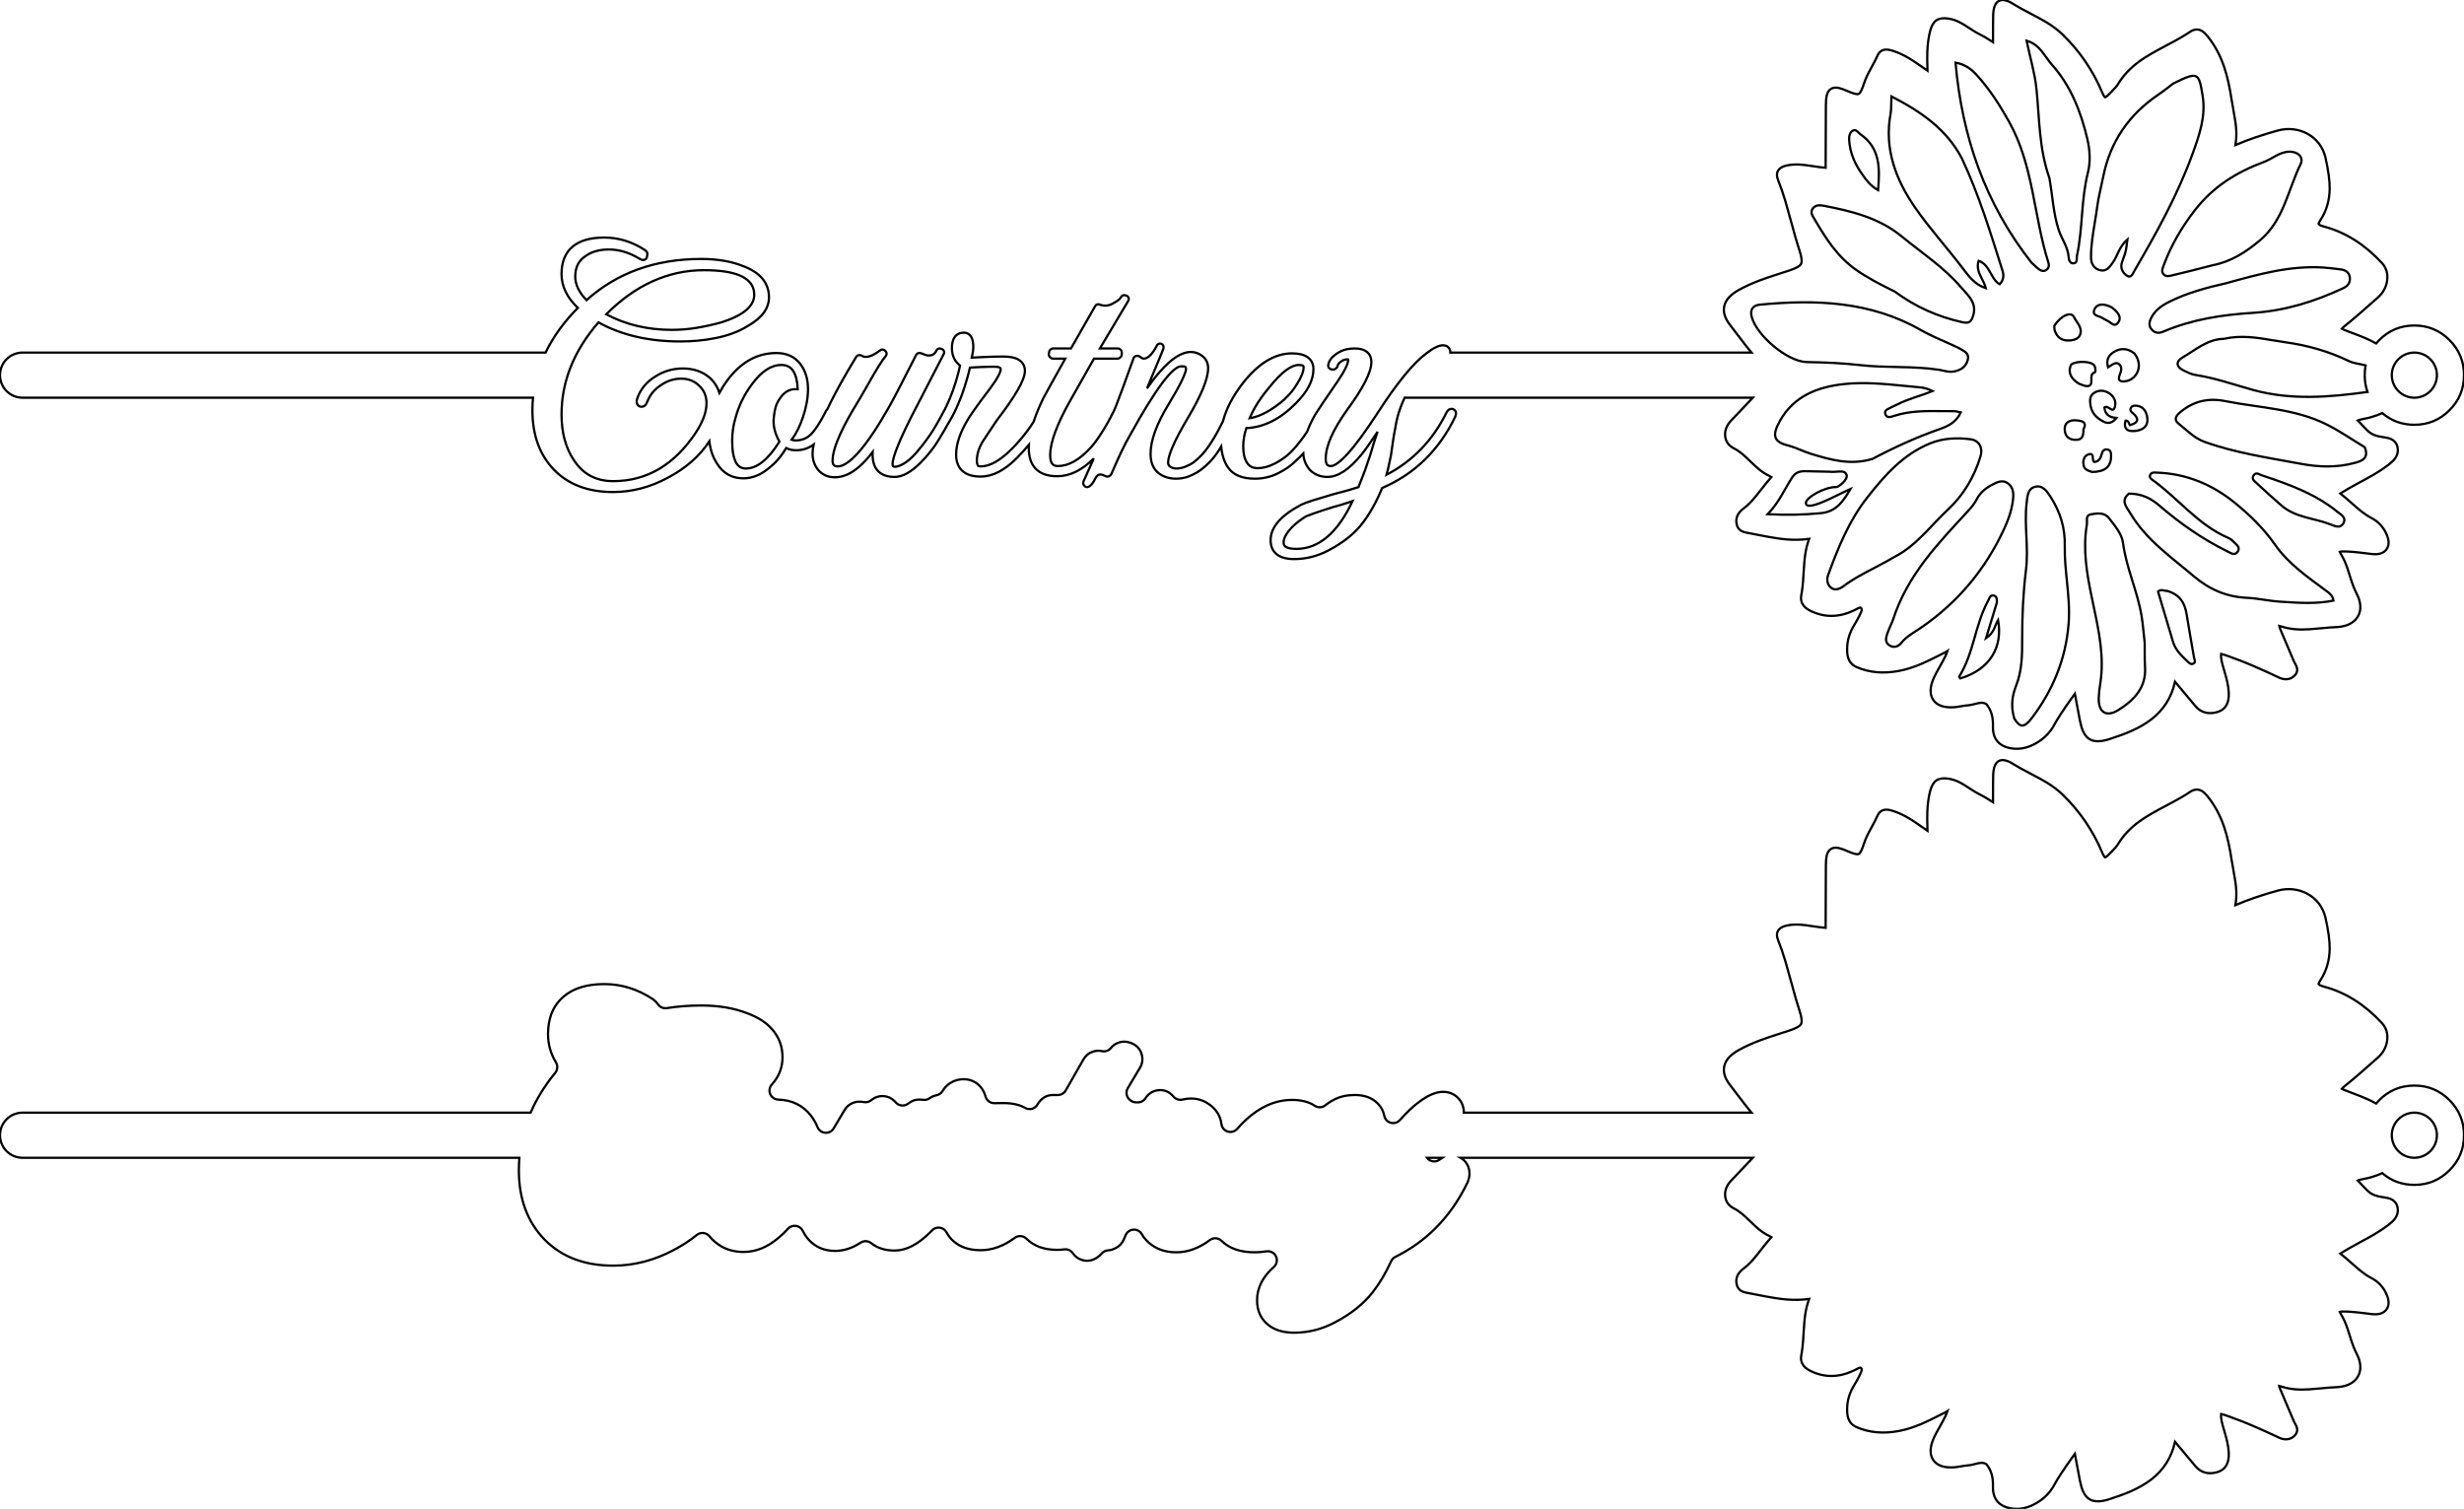<?xml version="1.0" encoding="UTF-8" standalone="no"?>
<svg xmlns="http://www.w3.org/2000/svg" xmlns:xlink="http://www.w3.org/1999/xlink" version="1.1" width="786.24pt" height="481.451pt" viewBox="0 0 786.24 481.451">
<title>Name Flower - Cut</title>
<g>
<path d="M630.212 224.619 C629.186 224.894 628.393 225.044 627.832 225.071 C627.383 225.094 626.686 225.189 625.741 225.358 C624.758 225.533 624.007 225.637 623.486 225.671 C620.254 225.872 618.045 225.08 616.86 223.296 C615.689 221.532 615.775 219.165 617.118 216.192 C617.496 215.354 618.135 214.15 619.035 212.579 C619.857 211.144 620.437 210.061 620.775 209.329 C621.035 208.765 621.254 208.217 621.432 207.686 C621.381 207.718 621.327 207.752 621.271 207.789 L621.271 207.789 C620.957 207.995 620.709 208.144 620.525 208.237 C620.286 208.358 619.929 208.54 619.454 208.782 C616.644 210.213 614.507 211.237 613.041 211.855 C610.567 212.899 608.224 213.634 606.013 214.061 C600.998 215.026 596.455 214.62 592.384 212.841 C590.543 212.036 589.558 210.478 589.428 208.167 C589.256 205.261 589.882 202.554 591.308 200.047 C591.443 199.81 591.649 199.459 591.924 198.995 C592.551 197.939 592.991 197.143 593.246 196.608 C593.293 196.508 593.364 196.361 593.46 196.167 C593.811 195.457 594.009 194.958 594.056 194.669 C594.1 194.397 594.03 194.168 593.845 193.981 C593.743 193.877 593.62 193.839 593.476 193.867 C593.256 193.91 592.863 194.088 592.297 194.401 L592.297 194.401 C591.989 194.57 591.758 194.692 591.603 194.765 C586.834 197.04 582.221 197.099 577.764 194.941 C575.31 193.758 574.319 192.031 574.792 189.761 C575.102 188.301 575.338 186.032 575.501 182.953 C575.652 180.094 575.853 177.927 576.102 176.453 C576.374 174.85 576.771 173.345 577.294 171.937 C574.977 172.261 572.541 172.318 569.988 172.108 C567.937 171.939 564.954 171.464 561.039 170.683 L558.392 170.165 C558.28 170.144 558.106 170.114 557.87 170.075 C556.943 169.923 556.26 169.734 555.822 169.509 C554.935 169.052 554.38 168.318 554.157 167.308 C553.719 165.353 554.451 163.667 556.353 162.248 C557.325 161.525 558.314 160.599 559.318 159.47 C559.937 158.776 560.827 157.678 561.989 156.178 C563.348 154.425 564.409 153.135 565.173 152.308 C565.204 152.275 565.231 152.244 565.254 152.215 C565.122 152.123 564.909 152.01 564.617 151.876 C563.504 151.365 562.382 150.648 561.252 149.724 C560.596 149.188 559.671 148.34 558.477 147.178 C557.392 146.122 556.565 145.358 555.996 144.884 C555.081 144.122 554.194 143.525 553.333 143.091 C551.551 142.189 550.597 140.816 550.472 138.97 C550.357 137.28 550.983 135.702 552.35 134.237 C554.944 131.459 557.262 129.014 559.303 126.901 L448.2 126.901 C447.746 127.882 447.319 128.9 446.919 129.955 C446.127 132.044 445.55 134.318 445.188 136.776 C445.185 136.799 445.181 136.822 445.176 136.844 C444.883 138.235 444.645 139.625 444.462 141.015 C444.274 142.444 444.068 143.873 443.842 145.3 C443.839 145.321 443.835 145.342 443.831 145.362 L442.933 149.512 C442.792 150.149 442.626 150.809 442.436 151.493 C450.834 147.087 457.207 140.469 461.555 131.639 C461.569 131.611 461.584 131.584 461.6 131.557 C462.041 130.821 462.548 130.453 463.12 130.453 C463.439 130.453 463.721 130.535 463.965 130.697 C464.261 130.895 464.454 131.171 464.543 131.526 C464.636 131.901 464.586 132.346 464.393 132.863 C464.381 132.893 464.368 132.923 464.354 132.953 C461.833 138.224 458.603 142.79 454.664 146.653 C450.822 150.421 446.275 153.443 441.024 155.718 C439.159 160.255 437.018 164.067 434.602 167.152 C432.076 170.377 428.542 173.183 423.999 175.57 C420.474 177.449 416.789 178.389 412.944 178.389 C410.561 178.389 408.737 177.901 407.472 176.924 C406.117 175.878 405.44 174.351 405.44 172.341 C405.44 168.231 408.708 164.463 415.243 161.036 C416.044 160.635 417.317 160.164 419.061 159.621 L425.389 157.717 C425.406 157.712 425.423 157.707 425.44 157.703 C427.219 157.258 428.811 156.832 430.217 156.426 C431.408 156.081 432.492 155.749 433.469 155.432 C433.818 154.483 434.247 153.389 434.756 152.148 C435.342 150.72 435.929 149.086 436.517 147.248 C436.524 147.228 436.531 147.207 436.539 147.187 C436.9 146.249 437.281 145.068 437.682 143.645 C438.099 142.168 438.647 140.449 439.326 138.487 C439.408 138.249 439.493 138.009 439.581 137.766 C437.15 141.433 435.43 143.861 434.419 145.05 C430.537 149.804 426.925 152.181 423.584 152.181 C421.333 152.181 419.464 151.437 417.976 149.949 C417.953 149.927 417.932 149.903 417.911 149.879 C416.646 148.376 415.965 146.656 415.868 144.717 C415.133 145.507 414.341 146.287 413.492 147.057 C411.991 148.553 410.109 149.867 407.845 150.999 C405.522 152.161 403.04 152.741 400.4 152.741 C396.35 152.741 393.504 151.554 391.863 149.178 C390.673 147.457 389.94 145.229 389.663 142.496 C387.834 145.687 385.54 148.252 382.782 150.19 C381.738 150.913 380.596 151.514 379.356 151.994 C378.069 152.492 376.721 152.741 375.312 152.741 C372.945 152.741 371.003 152.091 369.487 150.792 C367.92 149.448 367.136 147.447 367.136 144.789 C367.136 140.548 369.057 135.277 372.899 128.976 C374.784 125.871 376.195 123.346 377.131 121.4 C377.587 120.451 377.927 119.648 378.151 118.991 C378.349 118.408 378.448 117.973 378.448 117.685 C378.448 117.385 378.395 117.187 378.289 117.092 C378.147 116.965 377.864 116.901 377.44 116.901 L376.768 116.901 C376.219 116.901 375.489 117.285 374.577 118.052 C373.522 118.94 372.311 120.293 370.943 122.111 C368.138 125.839 364.732 131.339 360.725 138.61 C360.72 138.62 360.714 138.629 360.708 138.639 C359.755 140.252 358.782 142.108 357.788 144.205 C356.786 146.32 355.728 148.678 354.613 151.279 C354.509 151.522 354.322 151.721 354.085 151.839 L353.861 151.951 C353.546 152.109 353.174 152.109 352.859 151.951 C352.121 151.582 351.504 151.397 351.008 151.397 C350.481 151.397 349.992 151.793 349.539 152.585 C349.214 153.271 348.892 153.827 348.572 154.253 C348.172 154.786 347.75 155.148 347.305 155.339 C346.76 155.572 346.127 155.341 345.862 154.81 L345.75 154.586 C345.598 154.282 345.593 153.925 345.735 153.616 C346.723 151.475 347.818 149.03 349.018 146.282 C345.235 150.066 341.343 151.957 337.344 151.957 C334.387 151.957 332.137 151.197 330.594 149.675 C329.046 148.149 328.272 145.923 328.272 142.997 C328.272 142.647 328.283 142.289 328.304 141.924 C327.064 143.42 325.75 144.863 324.36 146.253 C320.483 150.131 316.672 152.069 312.928 152.069 C310.405 152.069 308.478 151.481 307.147 150.305 C305.774 149.093 305.088 147.329 305.088 145.013 C305.088 141.67 306.373 137.895 308.942 133.688 C309.792 132.224 312.091 129.018 315.84 124.069 C317.037 122.473 317.93 121.122 318.519 120.015 C319.048 119.022 319.312 118.283 319.312 117.797 C319.312 117.672 319.293 117.574 319.254 117.503 C319.22 117.441 319.157 117.382 319.067 117.327 C318.723 117.118 318.132 117.013 317.296 117.013 C315.894 117.013 314.361 117.05 312.698 117.124 C311.451 117.18 310.382 117.235 309.489 117.29 C309.27 118.308 308.984 119.439 308.629 120.681 C308.175 122.269 307.645 123.935 307.039 125.678 C306.657 126.748 306.068 128.191 305.274 130.006 C304.533 131.699 303.585 133.485 302.429 135.364 C301.491 137.047 300.512 138.723 299.491 140.39 C297.914 142.967 296.012 145.369 293.784 147.597 C290.728 150.653 287.963 152.181 285.488 152.181 C283.246 152.181 281.512 151.592 280.287 150.412 C279.05 149.221 278.432 147.384 278.432 144.901 C278.432 144.68 278.437 144.456 278.448 144.23 C276.979 146.16 275.527 147.741 274.093 148.971 C271.513 151.186 268.964 152.293 266.448 152.293 C264.244 152.293 262.471 151.532 261.128 150.01 C261.12 150.001 261.112 149.991 261.103 149.981 C259.888 148.505 259.28 146.737 259.28 144.677 C259.28 143.85 259.394 142.911 259.623 141.859 C257.956 143.066 256.087 143.669 254.016 143.669 C252.799 143.669 251.755 143.432 250.886 142.958 C250.288 143.942 249.648 144.874 248.966 145.755 C248.021 146.975 246.958 148.059 245.777 149.007 C243.033 151.422 240.179 152.629 237.216 152.629 C235.376 152.629 233.745 152.226 232.323 151.42 C230.909 150.617 229.722 149.428 228.764 147.851 C227.445 145.833 226.642 143.484 226.357 140.804 C223.279 145.493 218.895 149.352 213.203 152.383 C207.512 155.459 201.66 156.997 195.647 156.997 C187.718 156.997 181.441 154.646 176.816 149.943 L176.81 149.936 C172.194 145.164 169.887 138.819 169.887 130.901 C169.887 129.554 169.948 128.221 170.07 126.901 L7.2 126.901 C3.224 126.901 0 123.678 0 119.701 C0 115.725 3.224 112.501 7.2 112.501 L174.086 112.501 C176.488 107.511 179.922 102.756 184.388 98.236 C180.918 94.945 179.183 91.348 179.183 87.445 C179.183 83.588 180.361 80.67 182.719 78.691 C185.018 76.762 188.394 75.797 192.847 75.797 C195.125 75.797 197.344 76.131 199.505 76.799 C201.659 77.465 203.75 78.461 205.78 79.788 C205.844 79.83 205.904 79.879 205.959 79.933 L205.975 79.949 C206.15 80.068 206.289 80.214 206.393 80.387 C206.596 80.725 206.636 81.082 206.513 81.459 C206.512 81.472 206.511 81.489 206.511 81.509 C206.511 81.847 206.429 82.139 206.267 82.383 C206.008 82.771 205.641 82.965 205.167 82.965 C204.885 82.965 204.469 82.8 203.918 82.47 C200.736 80.56 197.531 79.605 194.303 79.605 C191.259 79.605 188.753 80.318 186.784 81.745 C186.772 81.753 186.76 81.761 186.748 81.769 C184.616 83.19 183.551 85.344 183.551 88.229 C183.551 90.79 184.754 93.301 187.159 95.763 C196.95 87.007 209.15 82.629 223.759 82.629 C228.822 82.629 233.21 83.363 236.924 84.83 C239.676 85.829 241.758 87.148 243.171 88.786 C244.64 90.489 245.375 92.507 245.375 94.837 C245.375 98.403 243.139 101.449 238.669 103.975 C237.19 104.907 235.56 105.702 233.779 106.36 C232.004 107.016 230.119 107.536 228.122 107.92 C224.69 108.606 220.995 108.949 217.039 108.949 C206.978 108.949 198.285 106.923 190.959 102.869 C183.108 111.949 179.183 121.741 179.183 132.245 C179.183 138.066 180.503 142.938 183.143 146.863 C186.058 151.305 190.226 153.525 195.647 153.525 C206.372 153.525 215.168 148.356 222.037 138.017 C224.305 134.544 225.439 131.426 225.439 128.661 C225.439 126.376 224.664 124.524 223.114 123.103 C223.102 123.092 223.09 123.081 223.079 123.069 C221.58 121.571 219.679 120.821 217.375 120.821 C215.069 120.821 212.928 121.502 210.955 122.863 C210.943 122.872 210.93 122.88 210.918 122.888 C208.884 124.176 207.428 125.933 206.551 128.159 C206.146 129.24 205.535 129.781 204.719 129.781 C204.211 129.781 203.807 129.595 203.508 129.221 C203.27 128.923 203.151 128.55 203.151 128.101 C203.151 127.906 203.189 127.694 203.264 127.467 L203.265 127.463 C203.272 127.363 203.293 127.265 203.326 127.17 C204.384 124.158 206.332 121.799 209.17 120.093 C211.814 118.413 214.736 117.573 217.935 117.573 C221.431 117.573 224.368 118.639 226.746 120.771 C226.762 120.785 226.776 120.799 226.791 120.813 C228.094 122.116 229.017 123.625 229.56 125.339 C230.277 123.995 231.111 122.677 232.061 121.385 C236.392 115.559 241.619 112.645 247.744 112.645 C251.021 112.645 253.557 113.799 255.352 116.106 C257 118.249 257.824 120.941 257.824 124.181 C257.824 125.594 257.687 127.043 257.413 128.528 C257.143 129.998 256.737 131.544 256.196 133.167 C255.204 136.077 254.006 138.464 252.6 140.33 C252.99 140.465 253.425 140.533 253.904 140.533 C255.771 140.533 257.343 139.927 258.621 138.713 C260.009 137.395 261.597 134.989 263.386 131.495 C263.477 131.209 263.618 130.972 263.808 130.781 C263.853 130.737 263.899 130.695 263.947 130.657 C264.347 129.817 264.773 128.948 265.222 128.048 C266.051 126.391 267.122 124.38 268.437 122.013 C269.751 119.648 271.345 116.928 273.22 113.854 C273.423 113.521 273.785 113.317 274.176 113.317 L274.4 113.317 C274.633 113.317 274.861 113.39 275.051 113.526 C275.379 113.76 275.759 113.877 276.192 113.877 C277.504 113.877 279.067 113.172 280.88 111.761 C281.326 111.415 281.961 111.454 282.36 111.853 L282.584 112.077 C283.002 112.496 283.023 113.167 282.632 113.61 C281.564 114.82 279.667 117.858 276.938 122.725 L274.415 127.098 C273.629 128.446 272.861 129.72 272.111 130.921 C269.94 134.637 268.316 137.849 267.236 140.556 C266.188 143.186 265.664 145.306 265.664 146.917 C265.664 147.633 265.798 148.135 266.066 148.424 C266.311 148.689 266.737 148.821 267.344 148.821 C268.166 148.821 269.107 148.474 270.167 147.78 C271.33 147.018 272.601 145.857 273.982 144.299 C276.823 141.091 280.071 136.256 283.727 129.794 C284.766 127.939 285.991 125.636 287.403 122.887 L292.331 113.255 C292.522 112.881 292.908 112.645 293.328 112.645 L293.552 112.645 C293.704 112.645 293.854 112.676 293.993 112.736 C294.487 112.948 294.944 113.123 295.362 113.263 C295.695 113.374 296.025 113.429 296.352 113.429 C296.953 113.429 297.451 113.302 297.845 113.048 C298.238 112.795 298.557 112.395 298.803 111.85 C299.039 111.326 299.633 111.065 300.178 111.247 L300.514 111.359 C300.569 111.377 300.623 111.4 300.674 111.426 C300.938 111.563 301.137 111.798 301.227 112.081 C301.317 112.364 301.291 112.671 301.155 112.935 L292.417 129.852 C289.856 134.75 287.938 138.743 286.663 141.829 C285.432 144.809 284.816 146.879 284.816 148.037 C284.816 148.413 284.873 148.66 284.986 148.78 C285.083 148.882 285.287 148.933 285.6 148.933 C286.298 148.933 287.214 148.609 288.348 147.961 C289.549 147.275 290.816 146.195 292.152 144.721 C293.913 142.665 295.435 140.703 296.717 138.836 C297.998 136.969 299.487 134.412 301.183 131.167 C301.194 131.147 301.204 131.128 301.216 131.109 C301.258 131.039 301.301 130.972 301.345 130.908 C301.542 130.519 301.745 130.11 301.953 129.682 C302.682 128.188 303.376 126.526 304.035 124.695 C304.621 123.083 305.153 121.379 305.629 119.582 C305.971 118.296 306.206 117.314 306.336 116.636 C305.575 116.049 304.979 115.352 304.548 114.544 C304.012 113.54 303.744 112.384 303.744 111.077 C303.744 109.571 304.036 108.404 304.621 107.575 C304.958 107.098 305.384 106.737 305.898 106.495 C306.385 106.264 306.937 106.149 307.552 106.149 C308.078 106.149 308.55 106.276 308.967 106.529 C309.375 106.778 309.707 107.134 309.962 107.599 C310.371 108.345 310.576 109.393 310.576 110.741 C310.576 111.338 310.493 112.049 310.328 112.874 L310.068 114.122 C311.011 114.067 312.188 114.004 313.601 113.935 C315.897 113.822 318.099 113.765 320.208 113.765 C322.321 113.765 323.943 114.109 325.074 114.796 C325.72 115.189 326.211 115.691 326.545 116.3 C326.875 116.902 327.04 117.587 327.04 118.357 C327.04 119.79 326.252 121.863 324.676 124.576 C323.181 127.15 320.949 130.374 317.98 134.245 C316.72 136.1 315.33 138.194 313.811 140.528 C312.401 142.695 311.696 144.899 311.696 147.141 C311.696 147.637 311.806 148.105 312.026 148.544 C312.118 148.729 312.419 148.821 312.928 148.821 C315.829 148.821 319.112 146.989 322.776 143.325 C324.677 141.424 326.432 139.377 328.041 137.183 C328.66 136.339 329.257 135.457 329.833 134.535 C330.6 132.193 331.65 129.658 332.982 126.928 C333.139 126.615 333.875 125.275 335.19 122.908 L339.916 114.437 L336 114.437 C335.703 114.437 335.418 114.319 335.208 114.109 L334.984 113.885 C334.728 113.63 334.612 113.266 334.671 112.909 L334.783 112.237 C334.822 112.007 334.931 111.794 335.096 111.629 L335.208 111.517 C335.418 111.307 335.703 111.189 336 111.189 L341.734 111.189 L349.476 97.642 C349.761 97.143 350.378 96.94 350.903 97.174 C351.43 97.408 352.062 97.525 352.8 97.525 C353.631 97.525 354.553 97.209 355.566 96.576 C355.589 96.561 355.612 96.548 355.636 96.536 C356.707 95.969 357.412 95.373 357.753 94.749 C358.012 94.273 358.576 94.051 359.09 94.223 L359.426 94.335 C359.503 94.36 359.576 94.394 359.645 94.435 C360.177 94.752 360.351 95.439 360.034 95.971 L350.963 111.189 L356.72 111.189 C357.017 111.189 357.302 111.307 357.512 111.517 L357.624 111.629 C357.834 111.839 357.952 112.124 357.952 112.421 L357.952 113.093 C357.952 113.39 357.834 113.675 357.624 113.885 L357.4 114.109 C357.19 114.319 356.905 114.437 356.608 114.437 L349.085 114.437 L341.789 127.312 C337.332 135.129 335.104 141.105 335.104 145.237 C335.104 146.511 335.324 147.429 335.763 147.992 C336.136 148.47 336.738 148.709 337.568 148.709 C340.971 148.709 344.469 146.737 348.061 142.793 C349.059 141.724 350.248 140.099 351.63 137.918 C353.018 135.726 354.187 133.645 355.137 131.677 C355.217 131.485 355.313 131.318 355.426 131.175 C355.657 130.618 355.89 130.055 356.125 129.485 C356.794 127.775 357.593 125.656 358.522 123.129 L361.714 114.281 C361.875 113.837 362.296 113.541 362.768 113.541 L362.992 113.541 C363.246 113.541 363.493 113.628 363.692 113.787 C363.996 114.03 364.267 114.208 364.505 114.32 C364.671 114.398 364.802 114.437 364.896 114.437 C365.539 114.437 366.193 114.134 366.856 113.527 C367.634 112.815 368.403 111.717 369.163 110.231 C369.354 109.857 369.74 109.621 370.16 109.621 C370.779 109.621 371.28 110.123 371.28 110.741 L371.28 110.853 C371.28 111.006 371.231 111.214 371.133 111.478 C371.079 111.625 370.999 111.832 370.893 112.099 C370.686 112.622 370.376 113.384 369.964 114.387 C369.141 116.388 367.909 119.348 366.267 123.266 L365.999 123.914 C367.489 121.787 368.915 119.957 370.274 118.426 C372.041 116.436 373.709 114.935 375.279 113.923 C376.948 112.847 378.527 112.309 380.016 112.309 C381.406 112.309 382.653 112.769 383.757 113.689 C384.922 114.659 385.504 115.917 385.504 117.461 C385.504 119.177 384.944 121.392 383.823 124.105 C382.739 126.731 381.119 129.859 378.963 133.489 C376.859 137.033 375.284 140.006 374.239 142.408 C373.237 144.711 372.736 146.438 372.736 147.589 C372.736 147.898 372.79 148.161 372.898 148.376 C373 148.581 373.16 148.759 373.378 148.912 C373.932 149.3 374.614 149.493 375.424 149.493 C376.326 149.493 377.27 149.296 378.256 148.901 C379.284 148.49 380.135 148.051 380.807 147.584 C382.72 146.092 384.35 144.354 385.697 142.368 C387.088 140.319 388.295 138.271 389.318 136.224 C389.638 135.585 389.948 134.975 390.248 134.396 C391.257 130.481 393.339 126.473 396.493 122.372 C401.496 115.962 406.756 112.757 412.272 112.757 C414.408 112.757 416.047 113.15 417.19 113.934 C417.829 114.372 418.31 114.925 418.634 115.593 C418.947 116.238 419.104 116.972 419.104 117.797 C419.104 121.317 417.242 124.939 413.518 128.663 C408.531 133.724 403.264 136.369 397.716 136.597 C397.041 138.548 396.704 140.494 396.704 142.437 C396.704 144.745 397.124 146.513 397.964 147.741 C398.34 148.291 398.797 148.699 399.333 148.968 C399.885 149.243 400.539 149.381 401.296 149.381 C403.055 149.381 404.9 148.882 406.829 147.883 C408.817 146.853 410.517 145.633 411.928 144.221 C413.156 142.993 414.556 141.301 416.127 139.146 C416.446 138.708 416.766 138.25 417.087 137.771 C417.717 136.01 418.589 134.168 419.703 132.244 C419.709 132.233 419.716 132.222 419.722 132.212 C420.102 131.605 420.854 130.457 421.98 128.768 C423.103 127.084 424.674 124.784 426.693 121.867 C429.026 118.474 430.192 116.109 430.192 114.773 C430.192 114.743 430.191 114.717 430.189 114.696 C430.106 114.673 429.995 114.661 429.856 114.661 C429.203 114.661 428.564 114.889 427.939 115.343 C427.926 115.352 427.914 115.361 427.901 115.369 C427.269 115.791 426.907 116.256 426.814 116.766 C426.773 116.99 426.665 117.196 426.504 117.357 L426.28 117.581 C426.07 117.791 425.785 117.909 425.488 117.909 L425.152 117.909 C424.978 117.909 424.807 117.869 424.651 117.791 L424.427 117.679 C423.992 117.462 423.747 116.988 423.821 116.507 C424.017 115.231 424.804 114.088 426.181 113.078 C427.352 112.241 428.542 111.694 429.748 111.435 C430.161 111.353 430.592 111.291 431.043 111.25 C431.487 111.21 431.913 111.189 432.32 111.189 C433.959 111.189 435.225 111.54 436.119 112.24 C437.096 113.005 437.584 114.111 437.584 115.557 C437.584 118.715 435.013 123.785 429.871 130.769 C425.306 137.145 423.024 142.341 423.024 146.357 C423.024 147.251 423.175 147.885 423.476 148.258 C423.718 148.559 424.128 148.709 424.704 148.709 C425.215 148.709 425.888 148.418 426.722 147.834 C427.68 147.163 428.785 146.14 430.035 144.764 C432.608 141.934 435.744 137.67 439.443 131.974 C445.785 122.159 451.064 115.716 455.281 112.644 C457.418 111.002 459.135 110.181 460.432 110.181 C461.152 110.181 461.724 110.393 462.148 110.817 C462.566 111.235 462.778 111.796 462.784 112.501 L558.897 112.501 C558.868 112.467 558.838 112.433 558.809 112.399 C557.828 111.251 556.438 109.481 554.639 107.088 C553.525 105.607 552.683 104.506 552.113 103.786 C550.354 101.561 549.73 99.465 550.241 97.495 C550.727 95.621 552.237 93.974 554.772 92.554 C556.766 91.436 559.081 90.382 561.719 89.393 C563.284 88.805 565.653 88.007 568.823 86.998 C569.668 86.729 570.302 86.526 570.723 86.39 C572.972 85.666 574.292 84.947 574.684 84.233 C575.075 83.522 574.918 82.103 574.213 79.976 C573.53 77.924 572.63 74.822 571.513 70.671 C570.713 67.7 570.092 65.482 569.649 64.016 C568.916 61.591 568.169 59.439 567.408 57.559 C566.87 56.221 566.895 55.125 567.483 54.27 C567.972 53.562 568.871 53.068 570.182 52.788 C571.495 52.511 572.944 52.423 574.527 52.525 C575.449 52.584 576.813 52.756 578.619 53.041 C580.193 53.289 581.502 53.453 582.546 53.532 L582.561 48.494 L582.624 33.448 C582.633 32.187 582.718 31.209 582.88 30.512 C583.111 29.517 583.551 28.81 584.199 28.389 C584.849 27.967 585.673 27.854 586.672 28.052 C587.367 28.19 588.285 28.513 589.426 29.02 C591.362 29.879 592.581 30.197 593.081 29.972 C593.592 29.742 594.17 28.601 594.815 26.55 C595.215 25.28 596.033 23.537 597.27 21.322 C598.123 19.793 598.715 18.635 599.046 17.847 C599.552 16.645 600.378 15.975 601.523 15.836 C602.144 15.761 602.985 15.893 604.048 16.231 C605.692 16.753 607.413 17.551 609.21 18.623 C610.276 19.259 611.856 20.315 613.948 21.789 C614.337 22.063 614.699 22.317 615.037 22.552 C614.954 19.924 614.937 17.939 614.985 16.597 C615.077 14.096 615.38 11.85 615.897 9.861 C616.322 8.224 616.986 7.1 617.888 6.487 C618.79 5.874 620.054 5.686 621.678 5.923 C622.898 6.1 624.141 6.512 625.406 7.158 C626.132 7.529 627.156 8.153 628.478 9.031 C629.919 9.99 631.017 10.641 631.772 10.987 C632.652 11.39 633.956 12.154 635.681 13.277 C635.774 13.338 635.865 13.397 635.953 13.454 L635.953 12.202 C635.947 8.857 635.967 6.376 636.013 4.76 C636.076 2.41 636.66 0.928 637.767 0.312 C638.894 -0.314 640.441 0.002 642.41 1.259 C643.591 2.015 645.442 3.045 647.963 4.35 C650.312 5.566 652.059 6.527 653.202 7.232 C655.142 8.429 656.799 9.693 658.173 11.024 C663.643 16.33 667.854 22.502 670.806 29.543 C671.061 30.154 671.303 30.598 671.529 30.875 C671.602 30.963 671.666 31.026 671.72 31.062 C671.778 31.047 671.853 31.011 671.944 30.957 C672.222 30.79 672.565 30.487 672.975 30.048 C673.181 29.827 673.495 29.509 673.916 29.093 C674.843 28.178 675.453 27.474 675.745 26.983 C677.42 24.164 679.769 21.663 682.79 19.478 C684.566 18.194 687.386 16.54 691.25 14.517 C694.685 12.718 697.183 11.283 698.743 10.21 C700.056 9.307 701.308 9.173 702.5 9.809 C703.098 10.129 703.824 10.829 704.676 11.911 L704.697 11.937 C706.853 14.666 708.551 17.887 709.788 21.602 C710.717 24.389 711.492 27.854 712.113 31.995 C712.215 32.676 712.397 33.708 712.659 35.091 C713.195 37.92 713.498 40.092 713.57 41.607 C713.646 43.223 713.554 44.782 713.293 46.285 C717.398 44.54 721.921 42.991 726.863 41.64 C728.474 41.2 730.102 41.073 731.747 41.258 C733.371 41.442 734.885 41.916 736.289 42.681 C737.733 43.466 738.946 44.498 739.929 45.775 C740.965 47.121 741.674 48.65 742.056 50.363 C742.972 54.472 743.414 57.753 743.381 60.205 C743.331 63.943 742.354 67.277 740.45 70.207 C740.148 70.672 739.955 71.04 739.87 71.312 C739.842 71.402 739.828 71.472 739.828 71.524 L739.824 71.527 C739.845 71.577 739.946 71.653 740.126 71.757 C740.463 71.949 740.975 72.137 741.662 72.321 C748.439 74.134 754.553 77.982 760.004 83.866 C761.46 85.437 762.027 87.34 761.703 89.574 C761.404 91.646 760.43 93.424 758.783 94.906 C754.456 98.791 750.911 101.839 748.149 104.05 C747.732 104.384 747.431 104.663 747.246 104.889 C747.495 105.043 747.873 105.213 748.383 105.4 L748.587 105.475 C752.162 106.785 754.808 107.863 756.526 108.709 C757.101 108.993 757.659 109.286 758.2 109.588 C758.513 109.218 758.847 108.856 759.2 108.502 C762.294 105.408 766.027 103.861 770.4 103.861 C774.773 103.861 778.506 105.408 781.6 108.502 C784.693 111.595 786.24 115.329 786.24 119.701 C786.24 124.074 784.693 127.807 781.6 130.901 C778.506 133.995 774.773 135.541 770.4 135.541 C766.463 135.541 763.045 134.288 760.145 131.78 C759.975 131.871 759.799 131.957 759.62 132.04 C758.913 132.367 757.86 132.738 756.46 133.152 C755.921 133.312 755.197 133.475 754.287 133.64 C753.578 133.769 753.082 133.881 752.797 133.976 C752.626 134.033 752.467 134.1 752.319 134.177 C752.394 134.251 752.481 134.333 752.581 134.424 C752.716 134.547 752.811 134.638 752.866 134.696 C753.052 134.896 753.314 135.181 753.652 135.55 C754.872 136.884 755.782 137.753 756.381 138.16 C757.262 138.757 758.432 139.169 759.893 139.395 C759.996 139.41 760.16 139.433 760.385 139.464 C761.563 139.623 762.436 139.841 763.005 140.118 C764.161 140.68 764.847 141.603 765.066 142.888 C765.271 144.091 765.004 145.215 764.265 146.26 C763.827 146.877 763.107 147.573 762.105 148.347 C760.833 149.325 759.344 150.317 757.638 151.324 C756.625 151.922 755.084 152.777 753.013 153.888 C750.427 155.277 748.343 156.468 746.761 157.461 C747.764 158.243 748.949 159.244 750.316 160.463 C751.68 161.681 752.714 162.566 753.418 163.118 C754.56 164.015 755.651 164.732 756.689 165.27 C758.864 166.396 760.466 168.106 761.497 170.4 C762.405 172.424 762.405 174.057 761.495 175.299 C760.588 176.537 759.037 177.03 756.842 176.78 L754.865 176.536 C751.583 176.12 749.125 175.926 747.49 175.953 C747.095 175.959 746.789 176 746.573 176.075 C746.622 176.234 746.724 176.434 746.879 176.675 C747.526 177.68 748.109 178.856 748.629 180.201 C748.932 180.987 749.329 182.172 749.819 183.757 C750.604 186.298 751.305 188.143 751.921 189.292 C752.665 190.684 753.075 192.015 753.152 193.284 C753.233 194.619 752.946 195.806 752.292 196.845 C750.983 198.925 748.584 200.019 745.095 200.125 C744.075 200.157 742.527 200.276 740.45 200.482 C737.725 200.753 735.668 200.882 734.28 200.868 C731.907 200.845 729.764 200.51 727.85 199.863 C727.617 199.784 727.42 199.728 727.259 199.696 C727.314 199.966 727.421 200.293 727.578 200.675 L731.031 208.821 L732.027 211.16 C732.069 211.257 732.164 211.432 732.313 211.682 C732.688 212.316 732.91 212.841 732.979 213.256 C733.123 214.118 732.858 214.89 732.186 215.571 C731.497 216.271 730.675 216.656 729.72 216.727 C728.928 216.785 728.113 216.618 727.276 216.223 C721.003 213.273 716.224 211.223 712.938 210.072 C712.632 209.964 712.182 209.796 711.588 209.566 C710.468 209.134 709.521 208.827 708.747 208.647 C708.708 209.023 708.705 209.414 708.739 209.818 C708.792 210.445 708.957 211.259 709.234 212.261 C709.337 212.631 709.498 213.188 709.718 213.933 C710.169 215.464 710.485 216.625 710.665 217.415 C710.972 218.768 711.146 220.017 711.186 221.16 C711.295 224.416 710.106 226.42 707.621 227.173 C706.29 227.578 705.052 227.656 703.908 227.407 C702.591 227.121 701.468 226.422 700.54 225.31 L694.035 217.529 C692.927 222.519 690.379 226.541 686.392 229.595 C684.64 230.937 682.533 232.156 680.068 233.253 C678.19 234.089 675.854 234.955 673.061 235.85 C670.212 236.764 668.063 236.737 666.615 235.77 C665.841 235.252 665.21 234.464 664.722 233.404 C664.319 232.529 663.973 231.369 663.683 229.926 C663.481 228.917 663.194 227.393 662.825 225.356 C662.551 223.847 662.301 222.512 662.076 221.353 C661.787 221.758 661.473 222.197 661.134 222.669 C658.45 226.403 656.576 229.263 655.512 231.249 C654.216 233.668 652.325 235.607 649.838 237.066 C647.197 238.616 644.569 239.197 641.953 238.809 C639.962 238.514 638.456 237.791 637.436 236.639 C636.381 235.448 635.881 233.849 635.935 231.842 C635.973 230.353 635.846 229.068 635.552 227.986 C635.225 226.781 634.659 225.681 633.855 224.686 C633.354 224.379 632.819 224.229 632.251 224.236 C631.823 224.241 631.144 224.369 630.212 224.619 Z " fill="none" stroke="#000001" stroke-width="0.72" />
<path d="M664.812 136.967 C666.175 134.501 663.963 134.271 662.74 134.145 C662.707 134.141 662.675 134.138 662.643 134.135 C660.987 133.95 658.95 134.473 658.849 136.595 C658.764 138.394 659.417 140.117 661.883 140.326 C664.248 140.521 664.847 139.462 664.812 136.967 Z " fill="none" stroke="#000000" stroke-width="0.72" />
<path d="M673.366 102.929 C673.038 102.68 672.71 102.432 672.375 102.309 C671.574 101.862 671.223 101.725 670.937 101.516 C670.627 101.289 670.198 101.138 669.768 100.986 C668.738 100.624 667.701 100.258 668.272 98.839 C669.089 96.806 671.175 96.95 673.008 97.68 C673.667 97.948 674.296 98.387 674.817 98.877 C676.032 100.028 677.045 101.494 675.814 103.017 C674.927 104.113 674.146 103.521 673.366 102.929 Z " fill="none" stroke="#000000" stroke-width="0.72" />
<path d="M679.643 135.649 C679.51 135.494 679.429 135.289 679.347 135.084 C679.164 134.626 678.979 134.163 678.221 134.225 C677.589 136.66 678.66 137.718 681.027 137.54 C683.501 137.348 685.491 136.222 685.199 133.468 C684.977 131.367 683.923 129.427 681.242 129.432 C680.575 129.437 680.015 129.722 679.833 130.388 C679.652 131.036 680.09 131.412 680.529 131.788 C680.566 131.82 680.602 131.851 680.638 131.882 C682.439 133.451 682.635 134.857 679.643 135.649 Z " fill="none" stroke="#000000" stroke-width="0.72" />
<path d="M665.284 123.132 C667.391 123.508 667.365 122.322 667.337 121.101 C667.316 120.134 667.294 119.145 668.331 118.892 C668.754 118.785 668.76 117.323 668.21 116.532 C668.139 116.432 668.032 116.36 667.939 116.281 C666.481 115.071 661.268 115.218 660.718 116.671 C659.792 119.113 661.09 120.917 663.086 122.25 C663.587 122.589 664.21 122.727 665.284 123.132 Z " fill="none" stroke="#000000" stroke-width="0.72" />
<path d="M673.622 145.514 C673.624 148.927 671.755 150.512 667.582 150.612 C666.078 150.141 665.162 149.722 664.908 148.653 C664.526 147.053 664.94 145.427 666.476 144.973 C667.705 144.611 667.755 145.357 667.808 146.144 C667.84 146.634 667.874 147.14 668.196 147.402 C669.895 147.322 670.337 145.998 670.693 144.708 C670.983 143.663 671.608 143.249 672.561 143.46 C673.614 143.69 673.618 144.607 673.622 145.479 L673.622 145.514 Z " fill="none" stroke="#000000" stroke-width="0.72" />
<path d="M655.528 104.466 C655.525 104.307 655.521 104.148 655.508 103.992 C657.562 100.666 660.879 99.308 661.755 101.118 C661.982 101.587 662.293 102.052 662.608 102.524 C663.417 103.734 664.259 104.995 663.836 106.531 C663.401 108.092 661.886 108.546 660.323 108.64 C657.907 108.783 656.369 107.68 655.639 105.427 C655.543 105.126 655.536 104.797 655.528 104.466 Z " fill="none" stroke="#000000" stroke-width="0.72" />
<path d="M671.516 134.682 C672.927 135.239 674.046 134.906 675.349 133.362 C672.769 133.188 671.662 131.965 671.511 129.993 C672.027 129.6 672.606 129.966 673.148 130.308 C673.913 130.791 674.603 131.226 674.933 129.41 C675.233 127.762 674.327 126.261 672.868 125.388 C671.444 124.537 669.853 124.388 668.345 125.272 C666.822 126.163 666.809 127.675 667.026 129.16 C667.398 131.628 668.789 133.382 671.516 134.682 Z " fill="none" stroke="#000000" stroke-width="0.72" />
<path d="M681.02 112.742 C678.983 111.129 676.74 110.956 674.577 112.268 C672.975 113.237 671.937 114.717 672.653 117.2 C672.904 117.057 673.153 116.893 673.4 116.729 C674.409 116.064 675.387 115.419 676.305 116.303 C677.205 117.173 676.871 118.412 676.358 119.68 C675.504 121.77 677.124 121.876 678.523 121.594 C682.046 120.875 684.012 116.38 681.02 112.742 Z " fill="none" stroke="#000000" stroke-width="0.72" />
<path d="M599.282 60.681 C596.727 59.202 595.479 57.427 594.238 55.638 C591.662 52.051 590.291 48.548 590.046 44.661 C589.979 43.521 590.191 42.289 591.19 41.705 C591.982 41.241 592.522 41.783 593.051 42.314 C593.247 42.51 593.44 42.704 593.645 42.846 C599.952 47.255 599.873 53.564 599.282 60.681 Z " fill="none" stroke="#000000" stroke-width="0.72" />
<path d="M764.972 114.972 C763.869 116.238 763.2 117.892 763.2 119.701 C763.2 121.829 764.125 123.742 765.594 125.06 C766.869 126.205 768.554 126.901 770.4 126.901 C774.374 126.901 777.6 123.675 777.6 119.701 C777.6 115.728 774.374 112.501 770.4 112.501 C768.236 112.501 766.293 113.459 764.972 114.972 Z " fill="none" stroke="#000000" stroke-width="0.72" />
<path d="M690.615 188.435 C690.942 188.515 691.259 188.593 691.573 188.549 C695.713 189.811 697.187 192.547 697.741 196.062 C698.478 200.653 699.308 205.237 700.095 209.821 C700.12 209.974 700.17 210.135 700.221 210.297 C700.39 210.842 700.565 211.404 699.851 211.755 C699.118 212.119 698.566 211.583 698.084 211.114 C698.038 211.069 697.992 211.025 697.947 210.982 C696.075 209.204 694.181 207.413 693.402 204.843 C691.772 199.468 690.192 194.071 688.612 188.739 C689.353 188.125 690.002 188.284 690.615 188.435 Z " fill="none" stroke="#000000" stroke-width="0.72" />
<path d="M398.727 133.458 C402.059 132.948 405.756 130.957 409.816 127.484 C409.884 127.349 409.979 127.23 410.095 127.133 C411.42 126.017 412.685 124.466 413.891 122.48 C413.896 122.471 413.901 122.463 413.907 122.454 C415.281 120.324 415.968 118.548 415.968 117.125 C415.968 117.003 415.951 116.909 415.918 116.842 C415.895 116.796 415.854 116.753 415.795 116.713 C415.535 116.54 415.07 116.453 414.4 116.453 C413.227 116.453 411.881 117.015 410.362 118.138 C408.724 119.349 406.928 121.185 404.973 123.646 C404.968 123.653 404.962 123.66 404.956 123.666 C403.131 125.857 401.674 127.895 400.586 129.781 C399.848 131.06 399.229 132.285 398.727 133.458 Z " fill="none" stroke="#000000" stroke-width="0.72" />
<path d="M430.219 160.353 L431.597 159.887 C426.801 170.056 420.808 175.141 413.616 175.141 C412.108 175.141 411.014 174.934 410.334 174.521 C409.834 174.216 409.584 173.751 409.584 173.125 C409.584 171.779 410.413 170.209 412.071 168.414 C412.854 167.633 413.634 166.941 414.413 166.34 C415.172 165.753 415.965 165.216 416.791 164.73 C418.679 164.005 420.349 163.407 421.802 162.935 L425.463 161.77 C427.196 161.317 428.781 160.845 430.219 160.353 Z " fill="none" stroke="#000000" stroke-width="0.72" />
<path d="M637.168 192.323 C637.169 192.245 637.171 192.165 637.173 192.084 C637.191 191.269 637.212 190.359 636.352 190.069 C635.283 189.712 634.909 190.545 634.578 191.282 C634.506 191.444 634.435 191.601 634.36 191.739 C630.211 199.382 629.821 208.463 625.142 215.91 C625.106 215.966 625.243 216.13 625.373 216.287 C625.427 216.352 625.48 216.416 625.52 216.471 C635.187 213.558 639.105 206.259 637.572 197.823 C636.519 199.569 636.425 201.848 633.716 203.645 C634.985 199.534 636.015 196.204 637.168 192.323 Z " fill="none" stroke="#000000" stroke-width="0.72" />
<path d="M583.848 150.513 C581.281 150.461 578.708 150.43 576.141 150.349 C574.443 150.293 572.964 150.711 571.984 152.177 C569.462 155.961 567.762 160.242 564.049 164.072 C570.343 164.388 575.663 164.256 581.027 163.737 C586.04 163.253 588.231 159.841 590.452 156.042 C589.451 156.47 588.471 156.949 587.486 157.431 C587.245 157.549 586.98 157.679 586.697 157.819 C583.043 159.624 576.279 162.964 576.235 160.501 C576.205 158.81 582.176 155.29 586.031 155.417 C586.545 155.434 589.784 153.042 589.228 151.521 C588.783 150.295 587.564 150.387 586.116 150.497 L586.116 150.497 C585.394 150.552 584.616 150.611 583.848 150.513 Z " fill="none" stroke="#000000" stroke-width="0.72" />
<path d="M721.198 151.442 C721.465 151.568 721.731 151.694 721.991 151.756 C730.77 154.661 738.875 157.672 745.753 163.231 C745.934 163.377 746.128 163.521 746.325 163.667 C747.456 164.506 748.656 165.395 747.747 166.98 C746.82 168.598 745.274 167.979 743.912 167.434 C743.768 167.376 743.626 167.319 743.487 167.266 C738.311 165.277 732.419 165.148 727.98 161.283 C725.314 158.965 722.677 156.612 720.105 154.194 C720.027 154.121 719.943 154.046 719.856 153.969 C719.223 153.406 718.452 152.72 719.066 151.746 C719.708 150.736 720.457 151.091 721.198 151.442 Z " fill="none" stroke="#000000" stroke-width="0.72" />
<path d="M246.848 134.485 C246.848 136.519 247.455 138.635 248.67 140.832 C248.626 140.936 248.593 141.043 248.569 141.152 C245.025 146.713 241.502 149.493 238 149.493 C237.294 149.493 236.687 149.34 236.179 149.032 C235.664 148.72 235.226 148.237 234.865 147.581 C234.043 146.088 233.632 143.776 233.632 140.645 C233.632 138.213 233.953 135.89 234.596 133.678 C234.598 133.669 234.601 133.66 234.603 133.65 C235.685 129.538 237.488 125.824 240.011 122.508 C243.004 118.471 246.104 116.453 249.312 116.453 C250.192 116.453 250.949 116.62 251.583 116.954 C252.205 117.282 252.728 117.781 253.154 118.453 C253.974 119.747 254.439 121.656 254.55 124.181 L253.68 124.181 C252.67 124.181 251.735 124.468 250.875 125.041 C250.075 125.574 249.355 126.351 248.714 127.371 C248.123 128.221 247.7 129.135 247.444 130.115 C247.208 131.018 247.05 131.905 246.968 132.774 C246.888 133.265 246.848 133.667 246.848 133.981 L246.848 134.485 Z " fill="none" stroke="#000000" stroke-width="0.72" />
<path d="M193.442 100.282 C199.671 103.596 206.641 105.253 214.351 105.253 C217.052 105.253 219.716 105.034 222.343 104.597 C224.985 104.156 227.627 103.569 230.27 102.836 C237.204 100.614 240.671 97.686 240.671 94.053 C240.671 88.827 235.332 86.213 224.655 86.213 C213.219 86.213 202.814 90.903 193.442 100.282 Z " fill="none" stroke="#000000" stroke-width="0.72" />
<path d="M754.842 116.584 C754.654 117.584 754.56 118.623 754.56 119.701 C754.56 121.613 754.856 123.402 755.447 125.069 C743.254 126.753 731.044 127.771 718.933 124.424 C712.809 122.732 706.802 120.596 700.482 119.628 C699.185 119.43 697.933 118.773 696.723 118.188 C694.333 117.04 694.274 115.312 696.401 114.079 C700.581 111.656 704.357 108.221 709.598 108.11 C715.152 106.878 720.201 107.728 725.155 108.563 C726.499 108.789 727.835 109.015 729.173 109.197 C736.238 110.161 743.071 112.099 749.512 115.211 C751.186 116.018 753.082 116.101 754.842 116.584 Z " fill="none" stroke="#000000" stroke-width="0.72" />
<path d="M683.33 196.37 C683.815 199.261 684.019 202.201 684.353 205.12 C684.364 206.114 684.361 207.032 684.358 207.901 L684.358 207.905 C684.353 209.691 684.347 211.264 684.463 212.841 C684.898 219.41 680.927 223.411 676.063 226.491 C672.018 229.057 669.465 227.227 669.696 222.461 C669.766 220.991 669.958 219.522 670.185 218.068 C671.495 209.651 669.775 201.544 668.054 193.432 C667.868 192.553 667.681 191.674 667.499 190.794 C665.898 183.096 664.556 175.378 665.889 167.468 C665.946 167.125 665.934 166.745 665.921 166.366 L665.921 166.366 C665.888 165.351 665.855 164.348 667.176 164.117 C669.178 163.766 671.509 163.415 672.979 165.356 C674.82 167.786 677.048 170.231 677.446 173.301 C678.479 181.248 682.01 188.522 683.33 196.37 Z " fill="none" stroke="#000000" stroke-width="0.72" />
<path d="M742.409 135.439 C746.624 137.547 750.529 140.263 754.578 142.708 C756.027 146.376 753.48 147.135 751.313 147.722 C745.658 149.251 739.902 149.059 734.199 147.992 C723.875 146.063 713.457 144.571 703.49 141.002 C700.11 139.793 697.796 137.247 695.13 135.144 C693.564 133.899 694.357 132.647 695.687 131.533 C699.915 127.992 704.6 126.897 710.059 127.985 C720.92 130.152 732.254 130.356 742.409 135.439 Z " fill="none" stroke="#000000" stroke-width="0.72" />
<path d="M710.27 90.391 C703.963 91.817 697.742 93.48 691.924 96.427 C689.554 97.631 687.57 99.136 686.372 101.548 C685.722 102.865 685.61 104.155 686.717 105.284 C687.789 106.378 688.943 106.396 690.386 105.778 C699.497 101.888 709.123 100.431 718.94 99.82 C729.086 99.188 738.617 96.211 747.78 91.92 C749.317 91.201 750.023 90.021 749.792 88.436 C749.568 86.929 748.46 86.151 746.969 85.974 C745.149 85.752 743.329 85.502 741.494 85.374 C730.922 84.67 720.883 87.431 710.27 90.391 Z " fill="none" stroke="#000000" stroke-width="0.72" />
<path d="M642.753 229.292 C644.556 232.202 645.896 232.35 648.396 229.039 C655.087 220.194 659.158 210.287 660.071 199.106 C660.451 194.48 659.988 189.905 659.525 185.341 L659.525 185.341 C659.149 181.626 658.773 177.918 658.854 174.196 C658.982 168.347 657.386 163.402 654.392 158.645 C653.172 156.713 651.717 154.629 649.241 155.358 C647.002 156.017 646.922 158.433 646.671 160.583 C646.271 164.061 646.432 167.527 646.594 171.002 L646.594 171.002 L646.594 171.003 C646.761 174.602 646.929 178.211 646.475 181.853 C645.575 189.105 645.24 196.495 645.258 203.879 C645.269 208.811 645.237 213.959 643.342 218.727 C642.054 222.013 641.555 225.309 642.753 229.292 Z " fill="none" stroke="#000000" stroke-width="0.72" />
<path d="M656.919 73.392 C655.153 67.981 654.944 62.338 653.945 56.822 C650.566 47.189 650.786 37.655 649.808 28.303 C649.274 23.197 647.771 18.309 646.664 13 C650.975 14.212 652.339 17.931 654.681 20.556 C660.787 27.388 664.02 35.679 666.075 44.454 C666.888 47.934 667.089 51.699 666.239 55.044 C664.022 63.782 664.635 72.832 662.748 81.571 C662.697 81.813 662.693 82.09 662.689 82.369 C662.679 83.123 662.669 83.89 661.721 84.012 C660.516 84.173 660.134 82.939 660.073 81.971 C659.869 78.787 657.863 76.299 656.919 73.392 Z " fill="none" stroke="#000000" stroke-width="0.72" />
<path d="M597.476 146.438 C604.371 142.777 611.451 139.547 618.83 136.956 C621.543 136.005 624.193 134.789 625.674 131.604 C625.367 131.54 625.099 131.472 624.855 131.41 C624.399 131.293 624.03 131.199 623.661 131.202 C622.37 131.213 621.078 131.198 619.785 131.183 L619.784 131.183 C614.599 131.121 609.41 131.06 604.349 132.712 C604.311 132.724 604.273 132.737 604.233 132.75 C603.29 133.064 601.97 133.503 601.563 132.028 C601.285 131.041 602.079 130.663 602.82 130.31 C603.005 130.222 603.187 130.135 603.347 130.041 C603.98 129.671 604.69 129.437 605.337 129.095 C608.913 127.236 612.874 126.333 616.657 124.776 C615.29 124.104 614.008 123.713 612.697 123.6 C611.122 123.463 609.545 123.307 607.967 123.15 C601.474 122.506 594.963 121.86 588.484 122.541 C580.114 123.422 572.426 126.32 567.982 134.248 C565.255 139.113 566.066 141.023 570.614 142.165 C573.092 142.79 575.396 144.06 577.846 144.799 L577.933 144.826 C584.127 146.688 590.354 148.561 597.476 146.438 Z " fill="none" stroke="#000000" stroke-width="0.72" />
<path d="M612.947 105.32 C616.661 107.441 620.691 108.996 624.571 110.809 C624.85 110.97 625.129 111.12 625.401 111.266 C627.023 112.139 628.379 112.869 627.912 114.771 C627.374 117.006 625.714 118.126 623.454 118.541 C622.276 118.76 621.182 118.513 620.092 118.266 C619.642 118.164 619.193 118.063 618.739 117.994 C610.348 116.717 601.836 117.454 593.416 116.486 C587.819 115.843 582.192 115.629 576.543 115.531 C570.349 115.423 560.507 107.029 558.95 101.095 C558.363 98.849 559.279 97.433 561.559 97.211 C579.373 95.51 596.813 96.109 612.947 105.32 Z " fill="none" stroke="#000000" stroke-width="0.72" />
<path d="M721.15 76.664 C716.671 80.441 711.907 83.493 706.082 84.626 C701.489 85.836 697.449 86.826 693.403 87.794 C693.313 87.815 693.222 87.838 693.131 87.861 C692.141 88.108 691.072 88.374 690.314 87.446 C689.671 86.658 690.03 85.695 690.351 84.833 C690.376 84.767 690.4 84.701 690.424 84.636 C692.776 78.3 696.072 72.626 700.271 67.192 C706.162 59.564 713.656 54.916 722.406 51.677 C725.112 50.676 727.335 48.483 730.447 48.4 C733.186 48.324 735.201 50.109 734.082 52.399 C730.053 60.622 728.729 70.281 721.15 76.664 Z " fill="none" stroke="#000000" stroke-width="0.72" />
<path d="M604.638 93.054 C611.117 97.858 618.282 101.066 626.183 102.814 C628.368 103.302 628.98 102.631 629.574 100.833 C630.767 97.21 628.729 94.968 626.719 92.757 C626.385 92.389 626.052 92.023 625.735 91.651 C620.273 85.265 613.22 80.695 606.793 75.418 C599.588 69.5 590.749 67.332 581.815 65.631 C580.668 65.412 579.285 65.357 578.435 66.544 C577.629 67.668 578.214 68.633 578.78 69.565 C578.851 69.682 578.922 69.799 578.989 69.915 C582.567 76.057 586.339 81.985 592.36 86.171 C596.108 88.772 600.101 90.822 604.638 93.054 Z " fill="none" stroke="#000000" stroke-width="0.72" />
<path d="M650.631 85.931 C649.752 85.282 648.988 84.477 648.173 83.736 C633.342 64.793 626.089 43.583 623.985 19.982 C627.123 20.545 629.104 22.151 630.682 23.87 C634.803 28.372 638.047 33.423 641.075 38.839 C648.933 52.918 648.898 68.963 653.621 83.769 C653.905 84.659 653.794 85.512 653.025 86.097 C652.227 86.696 651.339 86.449 650.631 85.931 Z " fill="none" stroke="#000000" stroke-width="0.72" />
<path d="M603.97 197.978 C603.356 199.445 602.655 200.891 602.148 202.395 C601.699 203.705 601.508 205.11 602.996 205.982 C604.412 206.819 605.812 206.236 606.64 205.192 C608.39 202.997 610.81 201.773 613.017 200.261 C623.717 192.907 632.023 183.458 637.949 171.937 C640.021 167.901 641.907 163.749 642.367 159.141 C642.553 157.242 642.352 155.377 640.643 154.181 C638.976 153.014 637.332 153.811 635.788 154.616 C633.69 155.705 631.9 157.097 630.767 159.287 C630.103 160.568 629.174 161.755 628.188 162.827 C618.595 173.274 608.573 183.405 603.97 197.978 Z " fill="none" stroke="#000000" stroke-width="0.72" />
<path d="M603.544 30.765 C612.919 35.594 621.108 41.171 626.029 50.566 C631.601 62.443 635.193 74.471 639.001 86.428 C639.441 87.813 639.364 89.368 638.09 90.69 C635.114 89.024 635.094 84.543 631.37 83.211 C630.647 85.515 631.527 87.238 632.434 89.015 C632.909 89.943 633.391 90.887 633.655 91.936 C630.197 90.87 628.199 88.118 626.379 85.717 C621.348 79.082 615.685 72.897 610.991 66.091 C604.978 57.381 601.22 47.554 603.238 36.463 C603.435 35.367 603.455 34.241 603.479 32.948 C603.491 32.273 603.505 31.552 603.544 30.765 Z " fill="none" stroke="#000000" stroke-width="0.72" />
<path d="M693.48 26.635 C691.914 27.812 690.389 29.061 688.765 30.16 C679.323 36.529 673.342 45.211 671.109 56.423 C670.46 59.661 669.595 62.87 669.175 66.144 C668.959 67.822 668.683 69.493 668.406 71.163 C667.806 74.793 667.205 78.42 667.227 82.117 C667.241 84.103 668.132 85.791 670.223 86.243 C672.151 86.652 673.106 85.294 674.088 83.899 C674.138 83.827 674.189 83.755 674.24 83.683 C675.753 81.552 676.178 78.729 678.825 76.416 C678.582 78.157 678.528 79.196 678.274 80.185 C677.976 81.366 677.513 82.505 677.115 83.658 C676.427 85.634 677.418 87.215 678.87 88.066 C679.902 88.671 680.441 87.624 680.894 86.743 C680.981 86.574 681.065 86.411 681.149 86.267 C688.13 74.319 694.84 62.234 699.589 49.174 C701.76 43.21 703.896 37.181 702.858 30.675 C701.637 22.935 701.301 22.819 693.48 26.635 Z " fill="none" stroke="#000000" stroke-width="0.72" />
<path d="M607.503 175.917 C605.771 177.108 603.904 177.962 602.144 179.045 C597.18 181.788 592.456 183.879 588.301 186.99 C587.115 187.882 585.535 188.586 584.227 187.499 C583.069 186.535 582.795 184.964 583.345 183.46 C586.537 174.732 589.98 166.191 595.834 158.742 C601.429 151.621 607.281 144.988 615.896 141.47 C620.068 139.771 624.441 139.607 628.812 140.167 C631.535 140.521 632.767 142.92 631.984 145.541 C630.011 152.129 626.542 157.96 621.601 162.567 C616.875 166.981 612.921 172.2 607.503 175.917 Z " fill="none" stroke="#000000" stroke-width="0.72" />
<path d="M679.351 157.493 C676.92 159.431 678.091 161.209 679.204 162.899 C679.395 163.188 679.583 163.475 679.752 163.76 C684.777 172.201 692.722 177.692 700.02 183.868 C704.967 188.058 710.414 190.443 716.901 190.745 C720.428 190.908 723.923 191.745 727.457 191.972 C727.782 191.993 728.107 192.014 728.432 192.035 C733.802 192.384 739.195 192.734 744.592 191.638 C744.29 189.995 743.389 189.347 742.352 188.576 C736.438 184.196 730.223 179.923 726.007 173.887 C722.362 168.669 718.004 164.424 713.179 160.493 C705.951 154.596 697.74 151.169 688.35 150.807 C688.243 150.803 688.134 150.796 688.026 150.789 C687.269 150.743 686.501 150.695 686.096 151.559 C685.779 152.231 686.243 152.713 686.765 153.081 C694.989 158.938 701.247 167.362 710.781 171.518 C711.447 171.807 712.127 172.211 712.598 172.743 C712.769 172.936 712.975 173.125 713.184 173.318 C713.99 174.061 714.849 174.854 713.992 176.074 C713.171 177.244 712.041 176.63 711.113 176.126 C710.957 176.041 710.807 175.96 710.666 175.89 C702.822 172.035 695.685 167.049 689.102 161.377 C686.314 158.979 683.516 157.564 679.351 157.493 Z " fill="none" stroke="#000000" stroke-width="0.72" />
<path d="M630.212 467.144 C629.186 467.419 628.393 467.57 627.832 467.596 C627.383 467.619 626.686 467.714 625.741 467.883 C624.758 468.058 624.007 468.163 623.486 468.197 C620.254 468.397 618.045 467.605 616.86 465.821 C615.689 464.058 615.775 461.69 617.118 458.718 C617.496 457.879 618.135 456.675 619.035 455.105 C619.857 453.67 620.437 452.586 620.775 451.855 C621.035 451.291 621.254 450.743 621.432 450.211 C621.381 450.243 621.327 450.277 621.271 450.314 L621.271 450.315 C620.957 450.52 620.709 450.669 620.525 450.762 C620.286 450.884 619.929 451.065 619.454 451.307 C616.644 452.738 614.507 453.762 613.041 454.38 C610.567 455.424 608.224 456.159 606.013 456.586 C600.998 457.552 596.455 457.145 592.384 455.366 C590.543 454.561 589.558 453.003 589.428 450.692 C589.256 447.786 589.882 445.08 591.308 442.572 C591.443 442.335 591.649 441.984 591.924 441.521 C592.551 440.464 592.991 439.668 593.246 439.133 C593.293 439.033 593.364 438.887 593.46 438.692 C593.811 437.983 594.009 437.484 594.056 437.195 C594.1 436.922 594.03 436.693 593.845 436.506 C593.743 436.403 593.62 436.365 593.476 436.393 C593.256 436.435 592.863 436.613 592.297 436.926 L592.297 436.926 C591.989 437.096 591.758 437.217 591.603 437.29 C586.834 439.566 582.221 439.624 577.764 437.466 C575.31 436.283 574.319 434.557 574.792 432.286 C575.102 430.827 575.338 428.557 575.501 425.478 C575.652 422.619 575.853 420.452 576.102 418.978 C576.374 417.376 576.771 415.87 577.294 414.462 C574.977 414.786 572.541 414.843 569.988 414.633 C567.937 414.465 564.954 413.99 561.039 413.209 L558.392 412.691 C558.28 412.669 558.106 412.639 557.87 412.601 C556.943 412.449 556.26 412.26 555.822 412.034 C554.935 411.577 554.38 410.844 554.157 409.833 C553.719 407.879 554.451 406.192 556.353 404.773 C557.325 404.05 558.314 403.124 559.318 401.996 C559.937 401.301 560.827 400.204 561.989 398.703 C563.348 396.95 564.409 395.66 565.173 394.833 C565.204 394.801 565.231 394.77 565.254 394.741 C565.122 394.648 564.909 394.535 564.617 394.401 C563.504 393.89 562.382 393.173 561.252 392.25 C560.596 391.714 559.671 390.865 558.477 389.704 C557.392 388.648 556.565 387.883 555.996 387.41 C555.081 386.648 554.194 386.05 553.333 385.616 C551.551 384.715 550.597 383.341 550.472 381.495 C550.357 379.805 550.983 378.227 552.35 376.762 C554.944 373.985 557.262 371.539 559.303 369.427 L466.037 369.427 C466.147 369.49 466.255 369.557 466.362 369.628 C467.584 370.443 468.375 371.568 468.734 373.003 C469.045 374.248 468.946 375.549 468.438 376.905 C468.383 377.052 468.321 377.198 468.252 377.342 C465.511 383.071 461.99 388.045 457.689 392.263 C454.093 395.789 449.949 398.714 445.257 401.04 C444.666 401.333 444.194 401.82 443.919 402.419 C442.165 406.237 440.193 409.544 438.003 412.341 C435.096 416.052 431.098 419.245 426.008 421.919 C421.864 424.13 417.509 425.235 412.944 425.235 C409.579 425.235 406.875 424.446 404.832 422.869 C402.357 420.959 401.12 418.291 401.12 414.867 C401.12 410.962 402.902 407.43 406.465 404.269 C407.036 403.762 407.383 403.049 407.428 402.287 C407.474 401.524 407.215 400.775 406.708 400.204 C406.046 399.457 405.045 399.107 404.062 399.277 C402.871 399.483 401.65 399.587 400.4 399.587 C395.803 399.587 392.267 398.369 389.792 395.933 C388.773 394.93 387.172 394.826 386.033 395.69 C385.781 395.881 385.525 396.068 385.265 396.25 C383.924 397.179 382.474 397.945 380.916 398.548 C379.127 399.24 377.259 399.587 375.312 399.587 C371.88 399.587 369.001 398.59 366.676 396.597 C365.716 395.774 364.938 394.842 364.344 393.799 C363.556 392.418 361.797 391.936 360.416 392.724 C359.873 393.034 359.446 393.511 359.199 394.084 L358.588 395.498 C358.062 396.724 357.205 397.634 356.017 398.228 L355.793 398.34 C355.037 398.718 354.302 398.925 353.589 398.961 C352.812 399 352.083 399.352 351.569 399.936 C350.817 400.792 349.963 401.425 349.007 401.835 C347.683 402.402 346.345 402.438 344.993 401.943 C343.869 401.531 342.996 400.857 342.374 399.92 C341.767 399.004 340.691 398.514 339.601 398.657 C338.857 398.754 338.105 398.803 337.344 398.803 C333.206 398.803 329.945 397.627 327.561 395.277 L327.53 395.246 C326.522 394.249 324.936 394.134 323.795 394.977 C320.238 397.602 316.616 398.915 312.928 398.915 C309.316 398.915 306.435 397.966 304.287 396.068 C303.344 395.235 302.594 394.292 302.038 393.24 C301.681 392.565 301.07 392.059 300.34 391.834 C299.61 391.609 298.821 391.683 298.145 392.04 C297.876 392.183 297.631 392.367 297.419 392.587 C297.228 392.785 297.034 392.982 296.839 393.177 C292.939 397.077 289.156 399.027 285.488 399.027 C282.45 399.027 279.954 398.242 277.999 396.673 C277.024 395.891 275.656 395.826 274.612 396.514 C271.955 398.264 269.234 399.139 266.448 399.139 C262.945 399.139 260.092 397.89 257.889 395.394 C257.849 395.349 257.81 395.303 257.772 395.257 C257.122 394.468 256.586 393.635 256.163 392.758 C255.832 392.07 255.24 391.541 254.519 391.289 C253.798 391.037 253.007 391.082 252.319 391.413 C251.972 391.581 251.662 391.816 251.407 392.105 C250.542 393.087 249.605 393.989 248.595 394.81 C248.57 394.83 248.545 394.85 248.521 394.872 C244.993 397.94 241.225 399.475 237.216 399.475 C234.616 399.475 232.275 398.884 230.192 397.703 C228.742 396.88 227.471 395.803 226.38 394.473 C225.377 393.249 223.574 393.064 222.344 394.058 C220.218 395.775 217.848 397.329 215.234 398.721 C208.917 402.136 202.388 403.843 195.647 403.843 C186.511 403.843 179.207 401.061 173.736 395.497 L173.713 395.474 L173.704 395.465 L173.702 395.462 C168.278 389.853 165.567 382.508 165.567 373.427 C165.567 372.08 165.622 370.747 165.731 369.427 L7.2 369.427 C3.224 369.427 0 366.203 0 362.227 C0 358.25 3.224 355.027 7.2 355.027 L169.323 355.027 C171.219 350.616 173.833 346.381 177.164 342.322 C177.938 341.379 178.034 340.05 177.402 339.005 C175.709 336.204 174.863 333.192 174.863 329.971 C174.863 324.77 176.556 320.749 179.941 317.908 C183.043 315.304 187.345 314.003 192.847 314.003 C195.56 314.003 198.205 314.401 200.781 315.197 C203.322 315.983 205.776 317.149 208.144 318.698 C208.337 318.824 208.52 318.961 208.694 319.109 C208.719 319.13 208.744 319.151 208.769 319.171 C209.223 319.532 209.611 319.952 209.934 320.432 C210.559 321.363 211.668 321.845 212.775 321.67 C216.284 321.113 219.945 320.835 223.759 320.835 C229.333 320.835 234.221 321.658 238.425 323.304 C241.882 324.572 244.554 326.3 246.442 328.49 C248.611 331.004 249.695 333.962 249.695 337.363 C249.695 340.653 248.558 343.546 246.286 346.042 C245.215 347.218 245.3 349.039 246.476 350.11 C246.984 350.573 247.641 350.839 248.328 350.859 C252.732 350.992 256.21 352.699 258.762 355.98 C259.632 357.112 260.335 358.338 260.869 359.658 C261.156 360.366 261.712 360.931 262.415 361.229 C263.119 361.527 263.911 361.533 264.619 361.247 C265.215 361.006 265.713 360.572 266.034 360.015 C267.07 358.216 268.236 356.255 269.531 354.131 C270.025 353.321 270.686 352.684 271.513 352.219 C272.34 351.755 273.228 351.523 274.176 351.523 L274.4 351.523 C274.807 351.523 275.196 351.562 275.569 351.641 C276.37 351.812 277.206 351.633 277.868 351.149 C277.983 351.064 278.103 350.974 278.228 350.877 C279.311 350.034 280.537 349.656 281.906 349.741 C283.275 349.826 284.445 350.354 285.415 351.324 L285.639 351.548 C285.722 351.631 285.802 351.716 285.879 351.801 C286.908 352.948 288.658 353.082 289.849 352.104 C290.047 351.941 290.261 351.79 290.49 351.65 C291.361 351.117 292.307 350.851 293.328 350.851 L293.552 350.851 C293.861 350.851 294.164 350.876 294.46 350.925 C295.211 351.052 295.983 350.875 296.604 350.433 C296.915 350.212 297.26 350.019 297.64 349.852 C298.044 349.675 298.445 349.547 298.842 349.469 C299.642 349.312 300.338 348.823 300.757 348.123 C300.862 347.948 300.974 347.777 301.092 347.61 C301.866 346.512 302.854 345.68 304.053 345.114 C305.124 344.608 306.291 344.355 307.552 344.355 C308.885 344.355 310.105 344.691 311.211 345.363 C312.278 346.012 313.124 346.907 313.75 348.047 C314.056 348.605 314.301 349.218 314.484 349.886 C314.833 351.16 316.005 352.033 317.325 352.004 C318.306 351.982 319.266 351.971 320.208 351.971 C323.021 351.971 325.323 352.484 327.115 353.51 C328.495 354.301 330.255 353.823 331.045 352.443 C331.058 352.42 331.071 352.397 331.084 352.374 C331.328 351.919 331.647 351.494 332.041 351.1 L332.154 350.988 C333.216 349.926 334.498 349.395 336 349.395 L337.556 349.395 C338.589 349.395 339.543 348.841 340.056 347.944 L345.725 338.024 C346.417 336.812 347.427 335.988 348.754 335.553 C349.73 335.233 350.678 335.18 351.599 335.393 C352.684 335.644 353.816 335.248 354.506 334.375 C355.078 333.653 355.824 333.111 356.744 332.748 C357.97 332.266 359.207 332.233 360.456 332.65 L360.792 332.762 C361.165 332.886 361.52 333.049 361.857 333.25 C363.148 334.019 363.977 335.132 364.346 336.588 C364.714 338.044 364.514 339.418 363.745 340.708 L359.863 347.221 C359.167 348.389 359.383 349.886 360.381 350.809 C360.424 350.849 360.466 350.889 360.509 350.931 C361.066 351.475 361.821 351.77 362.599 351.749 C362.655 351.747 362.711 351.747 362.768 351.747 L362.992 351.747 L363.08 351.747 C364.084 351.753 365.019 351.235 365.547 350.381 C365.99 349.664 366.581 349.079 367.321 348.626 C368.193 348.093 369.139 347.827 370.16 347.827 C371.662 347.827 372.944 348.358 374.007 349.42 C374.157 349.57 374.296 349.723 374.424 349.879 C375.128 350.736 376.263 351.113 377.341 350.846 C378.233 350.625 379.124 350.515 380.016 350.515 C382.449 350.515 384.618 351.308 386.523 352.896 C388.392 354.453 389.466 356.374 389.746 358.658 C389.939 360.237 391.375 361.36 392.954 361.167 C393.656 361.081 394.302 360.74 394.769 360.208 C400.178 354.044 406.012 350.963 412.272 350.963 C415.242 350.963 417.66 351.583 419.524 352.823 C420.584 353.528 421.981 353.453 422.96 352.64 C423.172 352.463 423.394 352.29 423.626 352.12 C425.313 350.914 427.052 350.12 428.843 349.736 C429.446 349.616 430.048 349.528 430.651 349.473 C431.226 349.421 431.782 349.395 432.32 349.395 C434.953 349.395 437.108 350.052 438.784 351.365 C440.36 352.601 441.337 354.16 441.713 356.044 C441.863 356.793 442.304 357.452 442.94 357.875 C443.575 358.299 444.353 358.453 445.102 358.303 C445.717 358.18 446.276 357.86 446.692 357.39 C448.852 354.955 450.844 353.068 452.671 351.727 C455.587 349.5 458.174 348.387 460.432 348.387 C462.345 348.387 463.935 349.02 465.203 350.288 C466.463 351.549 467.097 353.128 467.104 355.027 L558.897 355.027 C558.868 354.993 558.838 354.959 558.809 354.924 C557.828 353.777 556.438 352.006 554.639 349.613 C553.525 348.132 552.683 347.032 552.113 346.311 C550.354 344.087 549.73 341.99 550.241 340.021 C550.727 338.146 552.237 336.499 554.772 335.079 C556.766 333.961 559.081 332.908 561.719 331.918 C563.284 331.33 565.653 330.532 568.823 329.523 C569.668 329.254 570.302 329.052 570.723 328.916 C572.972 328.192 574.292 327.473 574.684 326.759 C575.075 326.047 574.918 324.628 574.213 322.501 C573.53 320.449 572.63 317.347 571.513 313.196 C570.713 310.225 570.092 308.007 569.649 306.542 C568.916 304.117 568.169 301.964 567.408 300.085 C566.87 298.747 566.895 297.65 567.483 296.796 C567.972 296.087 568.871 295.593 570.182 295.313 C571.495 295.037 572.944 294.949 574.527 295.05 C575.449 295.109 576.813 295.281 578.619 295.566 C580.193 295.814 581.502 295.978 582.546 296.058 L582.561 291.019 L582.624 275.973 C582.633 274.713 582.718 273.734 582.88 273.037 C583.111 272.043 583.551 271.335 584.199 270.914 C584.849 270.492 585.673 270.38 586.672 270.578 C587.367 270.715 588.285 271.038 589.426 271.545 C591.362 272.405 592.581 272.722 593.081 272.497 C593.592 272.267 594.17 271.127 594.815 269.075 C595.215 267.805 596.033 266.062 597.27 263.847 C598.123 262.318 598.715 261.16 599.046 260.373 C599.552 259.17 600.378 258.5 601.523 258.361 C602.144 258.286 602.985 258.418 604.048 258.757 C605.692 259.279 607.413 260.076 609.21 261.148 C610.276 261.785 611.856 262.84 613.948 264.314 C614.337 264.588 614.699 264.842 615.037 265.078 C614.954 262.449 614.937 260.464 614.985 259.122 C615.077 256.621 615.38 254.376 615.897 252.387 C616.322 250.75 616.986 249.625 617.888 249.013 C618.79 248.4 620.054 248.212 621.678 248.448 C622.898 248.625 624.141 249.037 625.406 249.683 C626.132 250.054 627.156 250.679 628.478 251.557 C629.919 252.515 631.017 253.167 631.772 253.512 C632.652 253.915 633.956 254.679 635.681 255.803 C635.774 255.863 635.865 255.922 635.953 255.979 L635.953 254.727 C635.947 251.382 635.967 248.901 636.013 247.286 C636.076 244.936 636.66 243.453 637.767 242.838 C638.894 242.211 640.441 242.527 642.41 243.785 C643.591 244.54 645.442 245.57 647.963 246.875 C650.312 248.092 652.059 249.052 653.202 249.757 C655.142 250.954 656.799 252.218 658.173 253.55 C663.643 258.855 667.854 265.028 670.806 272.068 C671.061 272.68 671.303 273.123 671.529 273.4 C671.602 273.489 671.666 273.551 671.72 273.588 C671.778 273.572 671.853 273.537 671.944 273.482 C672.222 273.315 672.565 273.012 672.975 272.573 C673.181 272.353 673.495 272.034 673.916 271.619 C674.843 270.703 675.453 269.999 675.745 269.508 C677.42 266.689 679.769 264.188 682.79 262.004 C684.566 260.719 687.386 259.066 691.25 257.042 C694.685 255.244 697.183 253.808 698.743 252.736 C700.056 251.832 701.308 251.699 702.5 252.335 C703.098 252.654 703.824 253.354 704.676 254.436 L704.697 254.463 C706.853 257.191 708.551 260.412 709.788 264.127 C710.717 266.915 711.492 270.379 712.113 274.52 C712.215 275.201 712.397 276.233 712.659 277.616 C713.195 280.445 713.498 282.617 713.57 284.132 C713.646 285.748 713.554 287.308 713.293 288.811 C717.398 287.065 721.921 285.516 726.863 284.166 C728.474 283.725 730.102 283.598 731.747 283.784 C733.371 283.967 734.885 284.441 736.289 285.206 C737.733 285.992 738.946 287.023 739.929 288.3 C740.965 289.646 741.674 291.175 742.056 292.888 C742.972 296.997 743.414 300.278 743.381 302.73 C743.331 306.468 742.354 309.802 740.45 312.733 C740.148 313.197 739.955 313.566 739.87 313.838 C739.842 313.927 739.828 313.998 739.828 314.049 L739.824 314.052 C739.845 314.102 739.946 314.179 740.126 314.282 C740.463 314.475 740.975 314.663 741.662 314.847 C748.439 316.659 754.553 320.507 760.004 326.392 C761.46 327.962 762.027 329.865 761.703 332.099 C761.404 334.172 760.43 335.949 758.783 337.431 C754.456 341.317 750.911 344.365 748.149 346.575 C747.732 346.909 747.431 347.188 747.246 347.414 C747.495 347.568 747.873 347.739 748.383 347.926 L748.587 348.001 C752.162 349.311 754.808 350.389 756.526 351.235 C757.101 351.518 757.659 351.811 758.2 352.114 C758.513 351.743 758.847 351.381 759.2 351.027 C762.294 347.934 766.027 346.387 770.4 346.387 C774.773 346.387 778.506 347.934 781.6 351.027 C784.693 354.121 786.24 357.854 786.24 362.227 C786.24 366.599 784.693 370.333 781.6 373.426 C778.506 376.52 774.773 378.067 770.4 378.067 C766.463 378.067 763.045 376.813 760.145 374.306 C759.975 374.396 759.799 374.483 759.62 374.566 C758.913 374.892 757.86 375.263 756.46 375.677 C755.921 375.837 755.197 376 754.287 376.166 C753.578 376.295 753.082 376.407 752.797 376.501 C752.626 376.558 752.467 376.625 752.319 376.702 C752.394 376.776 752.481 376.859 752.581 376.949 C752.716 377.072 752.811 377.163 752.866 377.222 C753.052 377.421 753.314 377.706 753.652 378.076 C754.872 379.409 755.782 380.279 756.381 380.685 C757.262 381.282 758.432 381.694 759.893 381.92 C759.996 381.936 760.16 381.959 760.385 381.989 C761.563 382.148 762.436 382.366 763.005 382.643 C764.161 383.205 764.847 384.129 765.066 385.413 C765.271 386.616 765.004 387.74 764.265 388.785 C763.827 389.402 763.107 390.098 762.105 390.873 C760.833 391.85 759.344 392.842 757.638 393.849 C756.625 394.447 755.084 395.302 753.013 396.414 C750.427 397.802 748.343 398.993 746.761 399.986 C747.764 400.768 748.949 401.769 750.316 402.989 C751.68 404.206 752.714 405.091 753.418 405.643 C754.56 406.54 755.651 407.258 756.689 407.796 C758.864 408.921 760.466 410.631 761.497 412.926 C762.405 414.949 762.405 416.582 761.495 417.824 C760.588 419.062 759.037 419.556 756.842 419.305 L754.865 419.061 C751.583 418.645 749.125 418.451 747.49 418.478 C747.095 418.485 746.789 418.525 746.573 418.6 C746.622 418.759 746.724 418.959 746.879 419.2 C747.526 420.206 748.109 421.381 748.629 422.727 C748.932 423.512 749.329 424.698 749.819 426.283 C750.604 428.823 751.305 430.668 751.921 431.817 C752.665 433.209 753.075 434.54 753.152 435.81 C753.233 437.145 752.946 438.332 752.292 439.371 C750.983 441.451 748.584 442.544 745.095 442.651 C744.075 442.683 742.527 442.802 740.45 443.008 C737.725 443.279 735.668 443.407 734.28 443.393 C731.907 443.37 729.764 443.035 727.85 442.388 C727.617 442.309 727.42 442.254 727.259 442.221 C727.314 442.492 727.421 442.818 727.578 443.2 L731.031 451.346 L732.027 453.685 C732.069 453.783 732.164 453.957 732.313 454.207 C732.688 454.842 732.91 455.366 732.979 455.781 C733.123 456.644 732.858 457.415 732.186 458.096 C731.497 458.796 730.675 459.181 729.72 459.252 C728.928 459.311 728.113 459.143 727.276 458.749 C721.003 455.798 716.224 453.748 712.938 452.597 C712.632 452.489 712.182 452.321 711.588 452.092 C710.468 451.659 709.521 451.353 708.747 451.172 C708.708 451.549 708.705 451.939 708.739 452.343 C708.792 452.97 708.957 453.784 709.234 454.787 C709.337 455.156 709.498 455.714 709.718 456.458 C710.169 457.989 710.485 459.15 710.665 459.941 C710.972 461.294 711.146 462.542 711.186 463.686 C711.295 466.941 710.106 468.945 707.621 469.698 C706.29 470.103 705.052 470.181 703.908 469.933 C702.591 469.646 701.468 468.947 700.54 467.836 L694.035 460.054 C692.927 465.044 690.379 469.066 686.392 472.121 C684.64 473.462 682.533 474.681 680.068 475.779 C678.19 476.615 675.854 477.48 673.061 478.375 C670.212 479.289 668.063 479.262 666.615 478.295 C665.841 477.778 665.21 476.989 664.722 475.929 C664.319 475.054 663.973 473.895 663.683 472.451 C663.481 471.442 663.194 469.919 662.825 467.881 C662.551 466.372 662.301 465.038 662.076 463.878 C661.787 464.284 661.473 464.723 661.134 465.194 C658.45 468.929 656.576 471.789 655.512 473.774 C654.216 476.194 652.325 478.133 649.838 479.592 C647.197 481.141 644.569 481.722 641.953 481.334 C639.962 481.04 638.456 480.316 637.436 479.164 C636.381 477.974 635.881 476.374 635.935 474.367 C635.973 472.878 635.846 471.593 635.552 470.511 C635.225 469.306 634.659 468.206 633.855 467.211 C633.354 466.904 632.819 466.754 632.251 466.761 C631.823 466.767 631.144 466.894 630.212 467.144 Z " fill="none" stroke="#000001" stroke-width="0.72" />
<path d="M455.327 369.427 L460.169 369.427 C459.935 369.568 459.711 369.729 459.498 369.909 C458.412 370.827 456.817 370.814 455.745 369.879 C455.587 369.74 455.447 369.589 455.327 369.427 Z " fill="none" stroke="#000000" stroke-width="0.72" />
<path d="M764.972 357.498 C763.869 358.763 763.2 360.417 763.2 362.227 C763.2 364.354 764.125 366.267 765.594 367.586 C766.869 368.73 768.554 369.427 770.4 369.427 C774.374 369.427 777.6 366.201 777.6 362.227 C777.6 358.253 774.374 355.027 770.4 355.027 C768.236 355.027 766.293 355.984 764.972 357.498 Z " fill="none" stroke="#000000" stroke-width="0.72" />
</g>
</svg>
<!--
Generator: Cuttle.xyz
Project: https://cuttle.xyz/@cuttle/Name%2DFlower%2DVm6TWRd60VeH
-->
